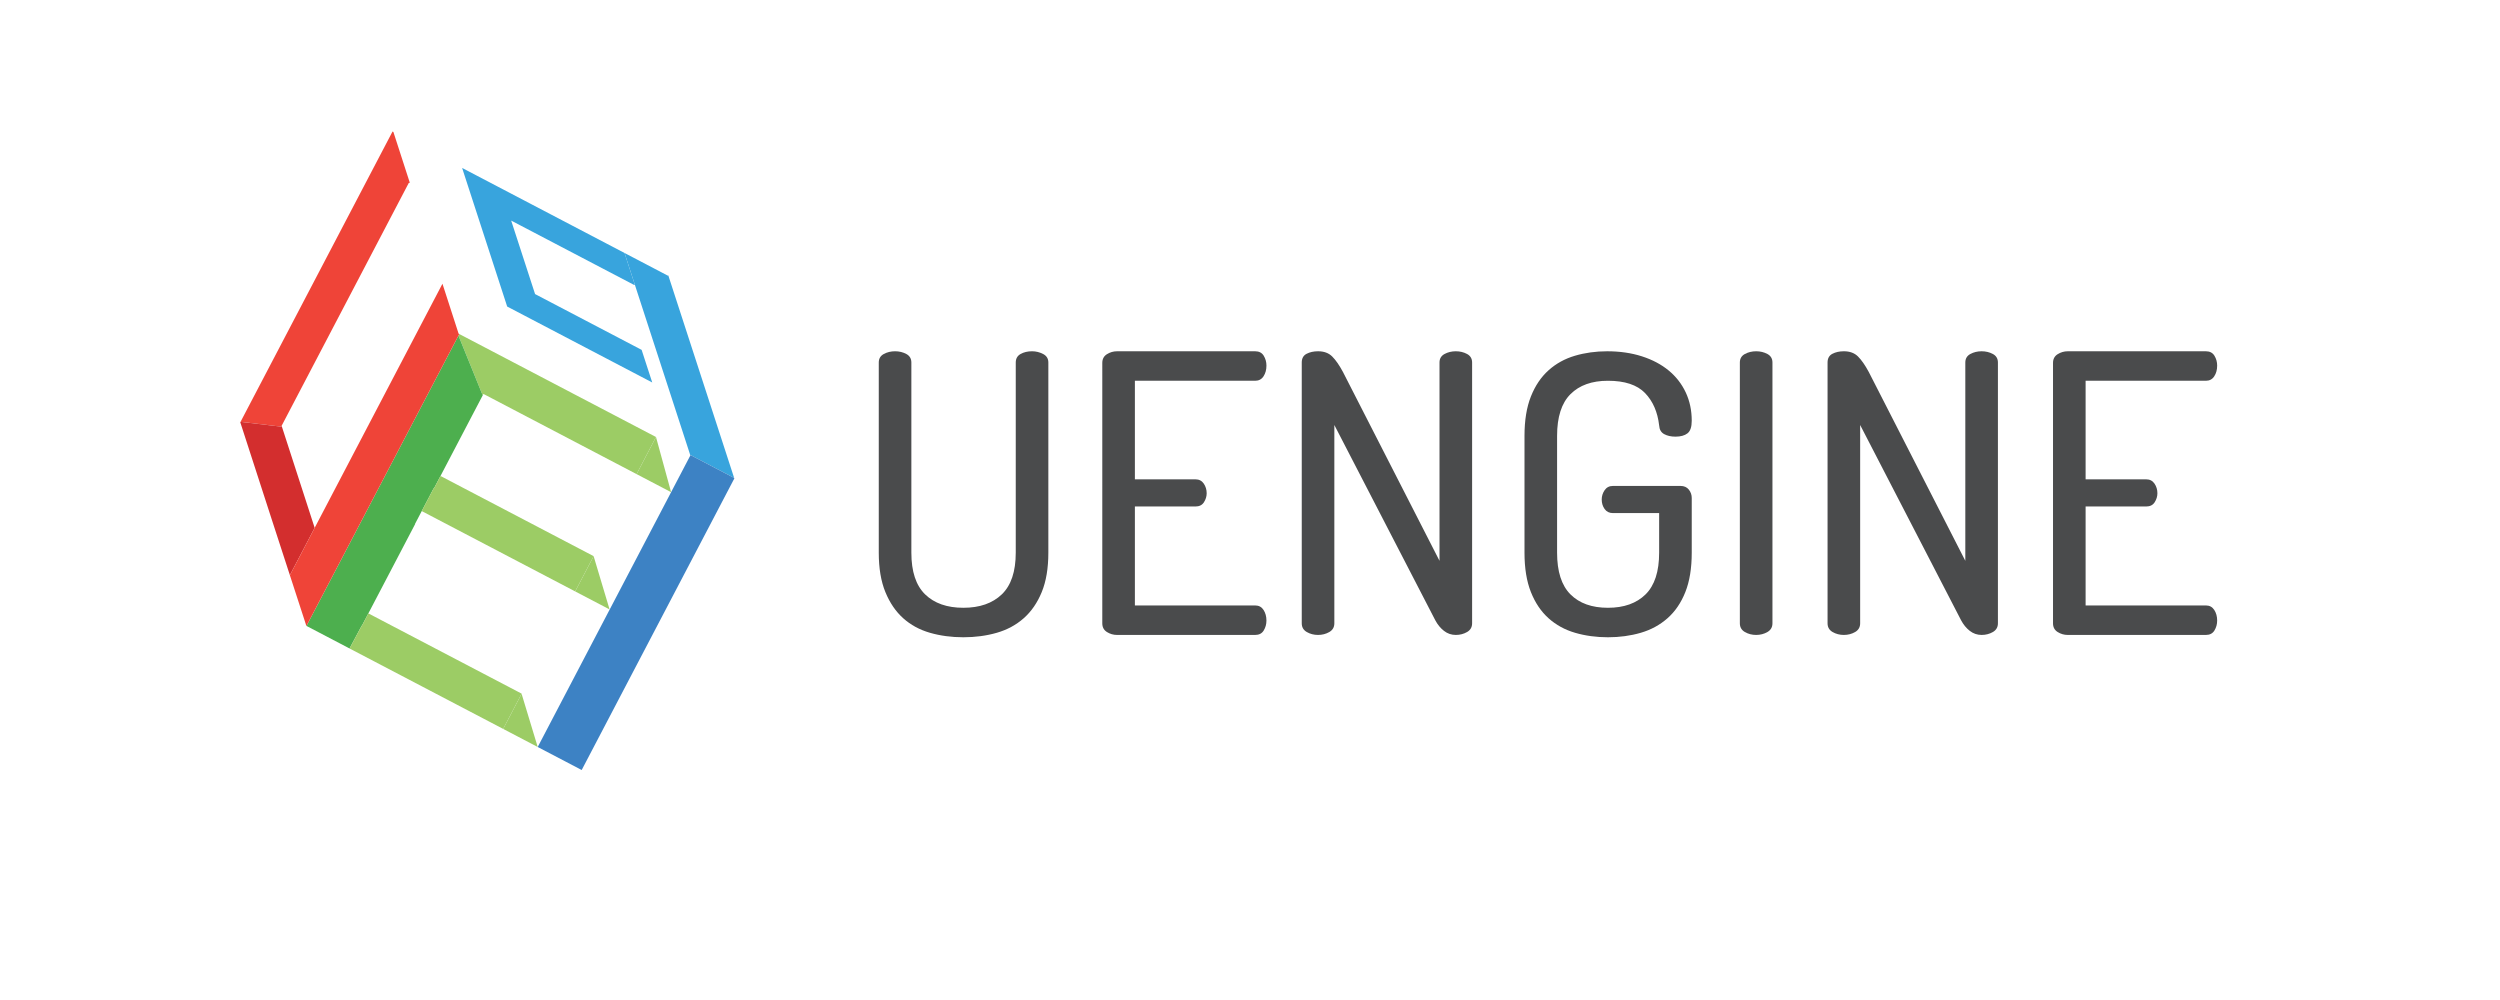 <?xml version="1.0" encoding="utf-8"?>
<!-- Generator: Adobe Illustrator 14.0.0, SVG Export Plug-In . SVG Version: 6.00 Build 43363)  -->
<!DOCTYPE svg PUBLIC "-//W3C//DTD SVG 1.1//EN" "http://www.w3.org/Graphics/SVG/1.1/DTD/svg11.dtd">
<svg version="1.1" id="Layer_1" xmlns="http://www.w3.org/2000/svg" xmlns:xlink="http://www.w3.org/1999/xlink" x="0px" y="0px"
	 width="2834.65px" height="1133.86px" viewBox="0 0 2834.65 1133.86" enable-background="new 0 0 2834.65 1133.86"
	 xml:space="preserve">
<g>
	<rect x="966.483" y="339.115" fill="none" width="1989.49" height="393.304"/>
	<path fill="#4A4B4C" d="M1151.724,411.052c0-4.4,1.828-7.625,5.5-9.68c3.664-2.049,7.988-3.08,12.979-3.08
		c4.4,0,8.58,1.031,12.54,3.08c3.96,2.056,5.94,5.28,5.94,9.68v215.6c0,17.6-2.496,32.49-7.48,44.66
		c-4.991,12.176-11.811,22.076-20.46,29.699c-8.655,7.631-18.851,13.131-30.58,16.5c-11.735,3.369-24.351,5.061-37.84,5.061
		c-13.495,0-26.111-1.691-37.84-5.061c-11.735-3.369-21.855-8.869-30.36-16.5c-8.511-7.623-15.255-17.523-20.239-29.699
		c-4.991-12.17-7.48-27.061-7.48-44.66v-215.6c0-4.4,1.904-7.625,5.72-9.68c3.81-2.049,8.064-3.08,12.761-3.08
		c4.688,0,8.944,1.031,12.76,3.08c3.809,2.056,5.72,5.28,5.72,9.68v215.6c0,21.416,5.204,37.18,15.62,47.299
		c10.409,10.121,24.86,15.182,43.34,15.182c18.48,0,33-5.061,43.561-15.182c10.56-10.119,15.84-25.883,15.84-47.299V411.052z"/>
	<path fill="#4A4B4C" d="M1286.803,543.492h68.64c4.104,0,7.26,1.616,9.46,4.841c2.2,3.23,3.3,6.896,3.3,11
		c0,3.52-1.031,6.896-3.08,10.119c-2.055,3.232-5.279,4.842-9.68,4.842h-68.64v112.199h136.4c4.104,0,7.26,1.691,9.459,5.061
		c2.201,3.375,3.301,7.41,3.301,12.1c0,4.111-1.031,7.852-3.08,11.221c-2.055,3.375-5.279,5.059-9.68,5.059h-156.64
		c-4.111,0-7.92-1.1-11.44-3.299c-3.52-2.201-5.279-5.5-5.279-9.9V411.492c0-4.399,1.76-7.7,5.279-9.899
		c3.521-2.2,7.329-3.3,11.44-3.3h156.64c4.4,0,7.625,1.691,9.68,5.06c2.049,3.376,3.08,7.115,3.08,11.22
		c0,4.696-1.1,8.731-3.301,12.101c-2.199,3.375-5.355,5.06-9.459,5.06h-136.4V543.492z"/>
	<path fill="#4A4B4C" d="M1650.68,719.932c-4.992,0-9.461-1.539-13.42-4.619c-3.961-3.08-7.26-7.109-9.9-12.1l-114.4-221.321v224.84
		c0,4.4-1.91,7.699-5.719,9.9c-3.816,2.199-8.072,3.299-12.762,3.299c-4.695,0-8.951-1.1-12.76-3.299
		c-3.814-2.201-5.719-5.5-5.719-9.9v-295.68c0-4.689,1.828-7.989,5.5-9.9c3.664-1.905,7.988-2.86,12.979-2.86
		c6.746,0,12.102,1.98,16.061,5.94c3.961,3.96,7.988,9.756,12.1,17.38l109.561,214.281v-224.84c0-4.4,1.904-7.625,5.721-9.68
		c3.809-2.049,8.064-3.08,12.76-3.08c4.688,0,8.943,1.031,12.76,3.08c3.809,2.056,5.721,5.28,5.721,9.68v295.68
		c0,4.4-1.912,7.699-5.721,9.9C1659.623,718.832,1655.367,719.932,1650.68,719.932z"/>
	<path fill="#4A4B4C" d="M1881.236,482.333c-1.76-15.249-7.115-27.5-16.061-36.74c-8.951-9.24-22.955-13.86-42.02-13.86
		c-18.191,0-32.34,5.061-42.461,15.181c-10.119,10.119-15.18,25.891-15.18,47.3v132.44c0,21.416,5.061,37.18,15.18,47.299
		c10.121,10.121,24.27,15.182,42.461,15.182c18.184,0,32.408-5.061,42.68-15.182c10.264-10.119,15.4-25.883,15.4-47.299v-44.881
		h-52.359c-4.111,0-7.262-1.539-9.461-4.619s-3.301-6.67-3.301-10.78c0-3.81,1.102-7.329,3.301-10.561
		c2.199-3.225,5.35-4.84,9.461-4.84h76.559c4.105,0,7.26,1.396,9.461,4.18c2.199,2.792,3.299,5.94,3.299,9.46v62.041
		c0,17.6-2.42,32.49-7.26,44.66c-4.84,12.176-11.59,22.076-20.24,29.699c-8.654,7.631-18.775,13.131-30.359,16.5
		c-11.592,3.369-23.98,5.061-37.18,5.061c-13.201,0-25.596-1.691-37.18-5.061c-11.592-3.369-21.637-8.869-30.141-16.5
		c-8.512-7.623-15.18-17.523-20.02-29.699c-4.84-12.17-7.26-27.061-7.26-44.66v-132.44c0-17.601,2.42-32.484,7.26-44.66
		c4.84-12.169,11.508-22.069,20.02-29.7c8.504-7.624,18.48-13.124,29.92-16.5c11.439-3.369,23.609-5.06,36.52-5.06
		c14.369,0,27.5,1.912,39.381,5.72c11.879,3.815,22,9.171,30.359,16.06c8.361,6.896,14.809,15.181,19.361,24.86
		c4.543,9.68,6.818,20.392,6.818,32.12c0,7.04-1.615,11.812-4.84,14.3c-3.23,2.496-7.775,3.74-13.639,3.74
		c-4.992,0-9.24-0.949-12.762-2.86C1883.436,490.328,1881.525,487.028,1881.236,482.333z"/>
	<path fill="#4A4B4C" d="M1972.752,411.052c0-4.4,1.904-7.625,5.719-9.68c3.809-2.049,8.064-3.08,12.76-3.08
		c4.689,0,8.945,1.031,12.762,3.08c3.809,2.056,5.719,5.28,5.719,9.68v295.68c0,4.4-1.91,7.699-5.719,9.9
		c-3.816,2.199-8.072,3.299-12.762,3.299c-4.695,0-8.951-1.1-12.76-3.299c-3.814-2.201-5.719-5.5-5.719-9.9V411.052z"/>
	<path fill="#4A4B4C" d="M2246.871,719.932c-4.992,0-9.461-1.539-13.42-4.619c-3.961-3.08-7.26-7.109-9.9-12.1l-114.4-221.321
		v224.84c0,4.4-1.91,7.699-5.719,9.9c-3.816,2.199-8.072,3.299-12.762,3.299c-4.695,0-8.951-1.1-12.76-3.299
		c-3.814-2.201-5.719-5.5-5.719-9.9v-295.68c0-4.689,1.828-7.989,5.5-9.9c3.664-1.905,7.988-2.86,12.979-2.86
		c6.746,0,12.102,1.98,16.061,5.94c3.961,3.96,7.988,9.756,12.1,17.38l109.561,214.281v-224.84c0-4.4,1.904-7.625,5.721-9.68
		c3.809-2.049,8.064-3.08,12.76-3.08c4.688,0,8.943,1.031,12.76,3.08c3.809,2.056,5.721,5.28,5.721,9.68v295.68
		c0,4.4-1.912,7.699-5.721,9.9C2255.814,718.832,2251.559,719.932,2246.871,719.932z"/>
	<path fill="#4A4B4C" d="M2364.787,543.492h68.641c4.104,0,7.26,1.616,9.459,4.841c2.201,3.23,3.301,6.896,3.301,11
		c0,3.52-1.031,6.896-3.08,10.119c-2.055,3.232-5.279,4.842-9.68,4.842h-68.641v112.199h136.4c4.104,0,7.26,1.691,9.459,5.061
		c2.201,3.375,3.301,7.41,3.301,12.1c0,4.111-1.031,7.852-3.08,11.221c-2.055,3.375-5.279,5.059-9.68,5.059h-156.641
		c-4.111,0-7.92-1.1-11.439-3.299c-3.52-2.201-5.279-5.5-5.279-9.9V411.492c0-4.399,1.76-7.7,5.279-9.899
		c3.52-2.2,7.328-3.3,11.439-3.3h156.641c4.4,0,7.625,1.691,9.68,5.06c2.049,3.376,3.08,7.115,3.08,11.22
		c0,4.696-1.1,8.731-3.301,12.101c-2.199,3.375-5.355,5.06-9.459,5.06h-136.4V543.492z"/>
</g>
<g>
	<polygon fill="#9CCC65" points="609.684,846.979 570.536,826.485 591.404,786.624 	"/>
	<polygon fill="#9CCC65" points="673.094,630.601 691.182,691.012 652.162,670.587 	"/>
	<polygon fill="#9CCC65" points="743.821,495.516 721.797,537.585 548.157,446.67 547.46,448.008 547.124,447.832 519.823,380.527 
		520.671,378.908 520.764,378.731 598.396,419.376 	"/>
	<polygon fill="#4DAF4E" points="499.461,539.682 492.52,552.941 491.488,554.103 478.185,579.503 470.548,594.092 470.72,594.179 
		417.675,695.503 410.734,708.758 409.822,709.998 396.334,735.283 347.484,709.703 519.823,380.527 547.124,447.832 
		547.46,448.008 	"/>
	<polygon fill="#9CCC65" points="591.349,786.434 591.404,786.624 570.536,826.485 396.334,735.283 409.822,709.998 
		410.734,708.758 417.675,695.503 417.715,695.527 	"/>
	<polygon fill="#38A4DD" points="757.772,312.324 832.418,541.899 782.575,515.807 758.952,443.142 746.852,405.937 
		719.843,322.871 708.131,286.851 757.165,312.521 	"/>
	<polygon fill="#EF4438" points="445.078,149.121 446.055,149.636 464.653,207.148 463.426,207.546 319.313,482.805 
		318.721,483.942 318.227,483.683 272.731,478.301 444.89,149.479 	"/>
	<polygon fill="#3D82C4" points="832.418,541.899 832.665,542.655 832.515,542.708 659.548,873.091 609.688,846.988 
		691.306,691.079 691.311,691.082 712.244,651.089 760.939,558.078 782.766,516.385 782.575,515.807 	"/>
	<polygon fill="#D32E2E" points="318.721,483.942 319.313,482.805 356.78,598.48 328.668,652.159 307.866,588.18 272.449,478.836 
		272.731,478.301 318.227,483.683 	"/>
	<polygon fill="#9CCC65" points="499.461,539.682 673.103,630.59 673.095,630.594 673.094,630.601 652.162,670.587 478.398,579.611 
		478.185,579.503 491.488,554.103 492.52,552.941 	"/>
	<polygon fill="#EF4438" points="519.823,380.527 347.484,709.703 347.359,709.642 347.201,709.155 328.668,652.159 356.78,598.48 
		501.683,321.714 519.968,378.264 520.128,378.4 520.764,378.731 520.671,378.908 	"/>
	<polygon fill="#9CCC65" points="743.821,495.516 760.939,558.078 721.797,537.585 	"/>
	<polygon fill="#38A4DD" points="579.685,250.162 579.647,250.24 606.69,333.412 606.687,333.432 727.523,396.699 739.546,433.688 
		575.063,347.569 523.977,190.427 708.131,286.851 719.843,322.871 719.051,323.131 	"/>
</g>
</svg>
